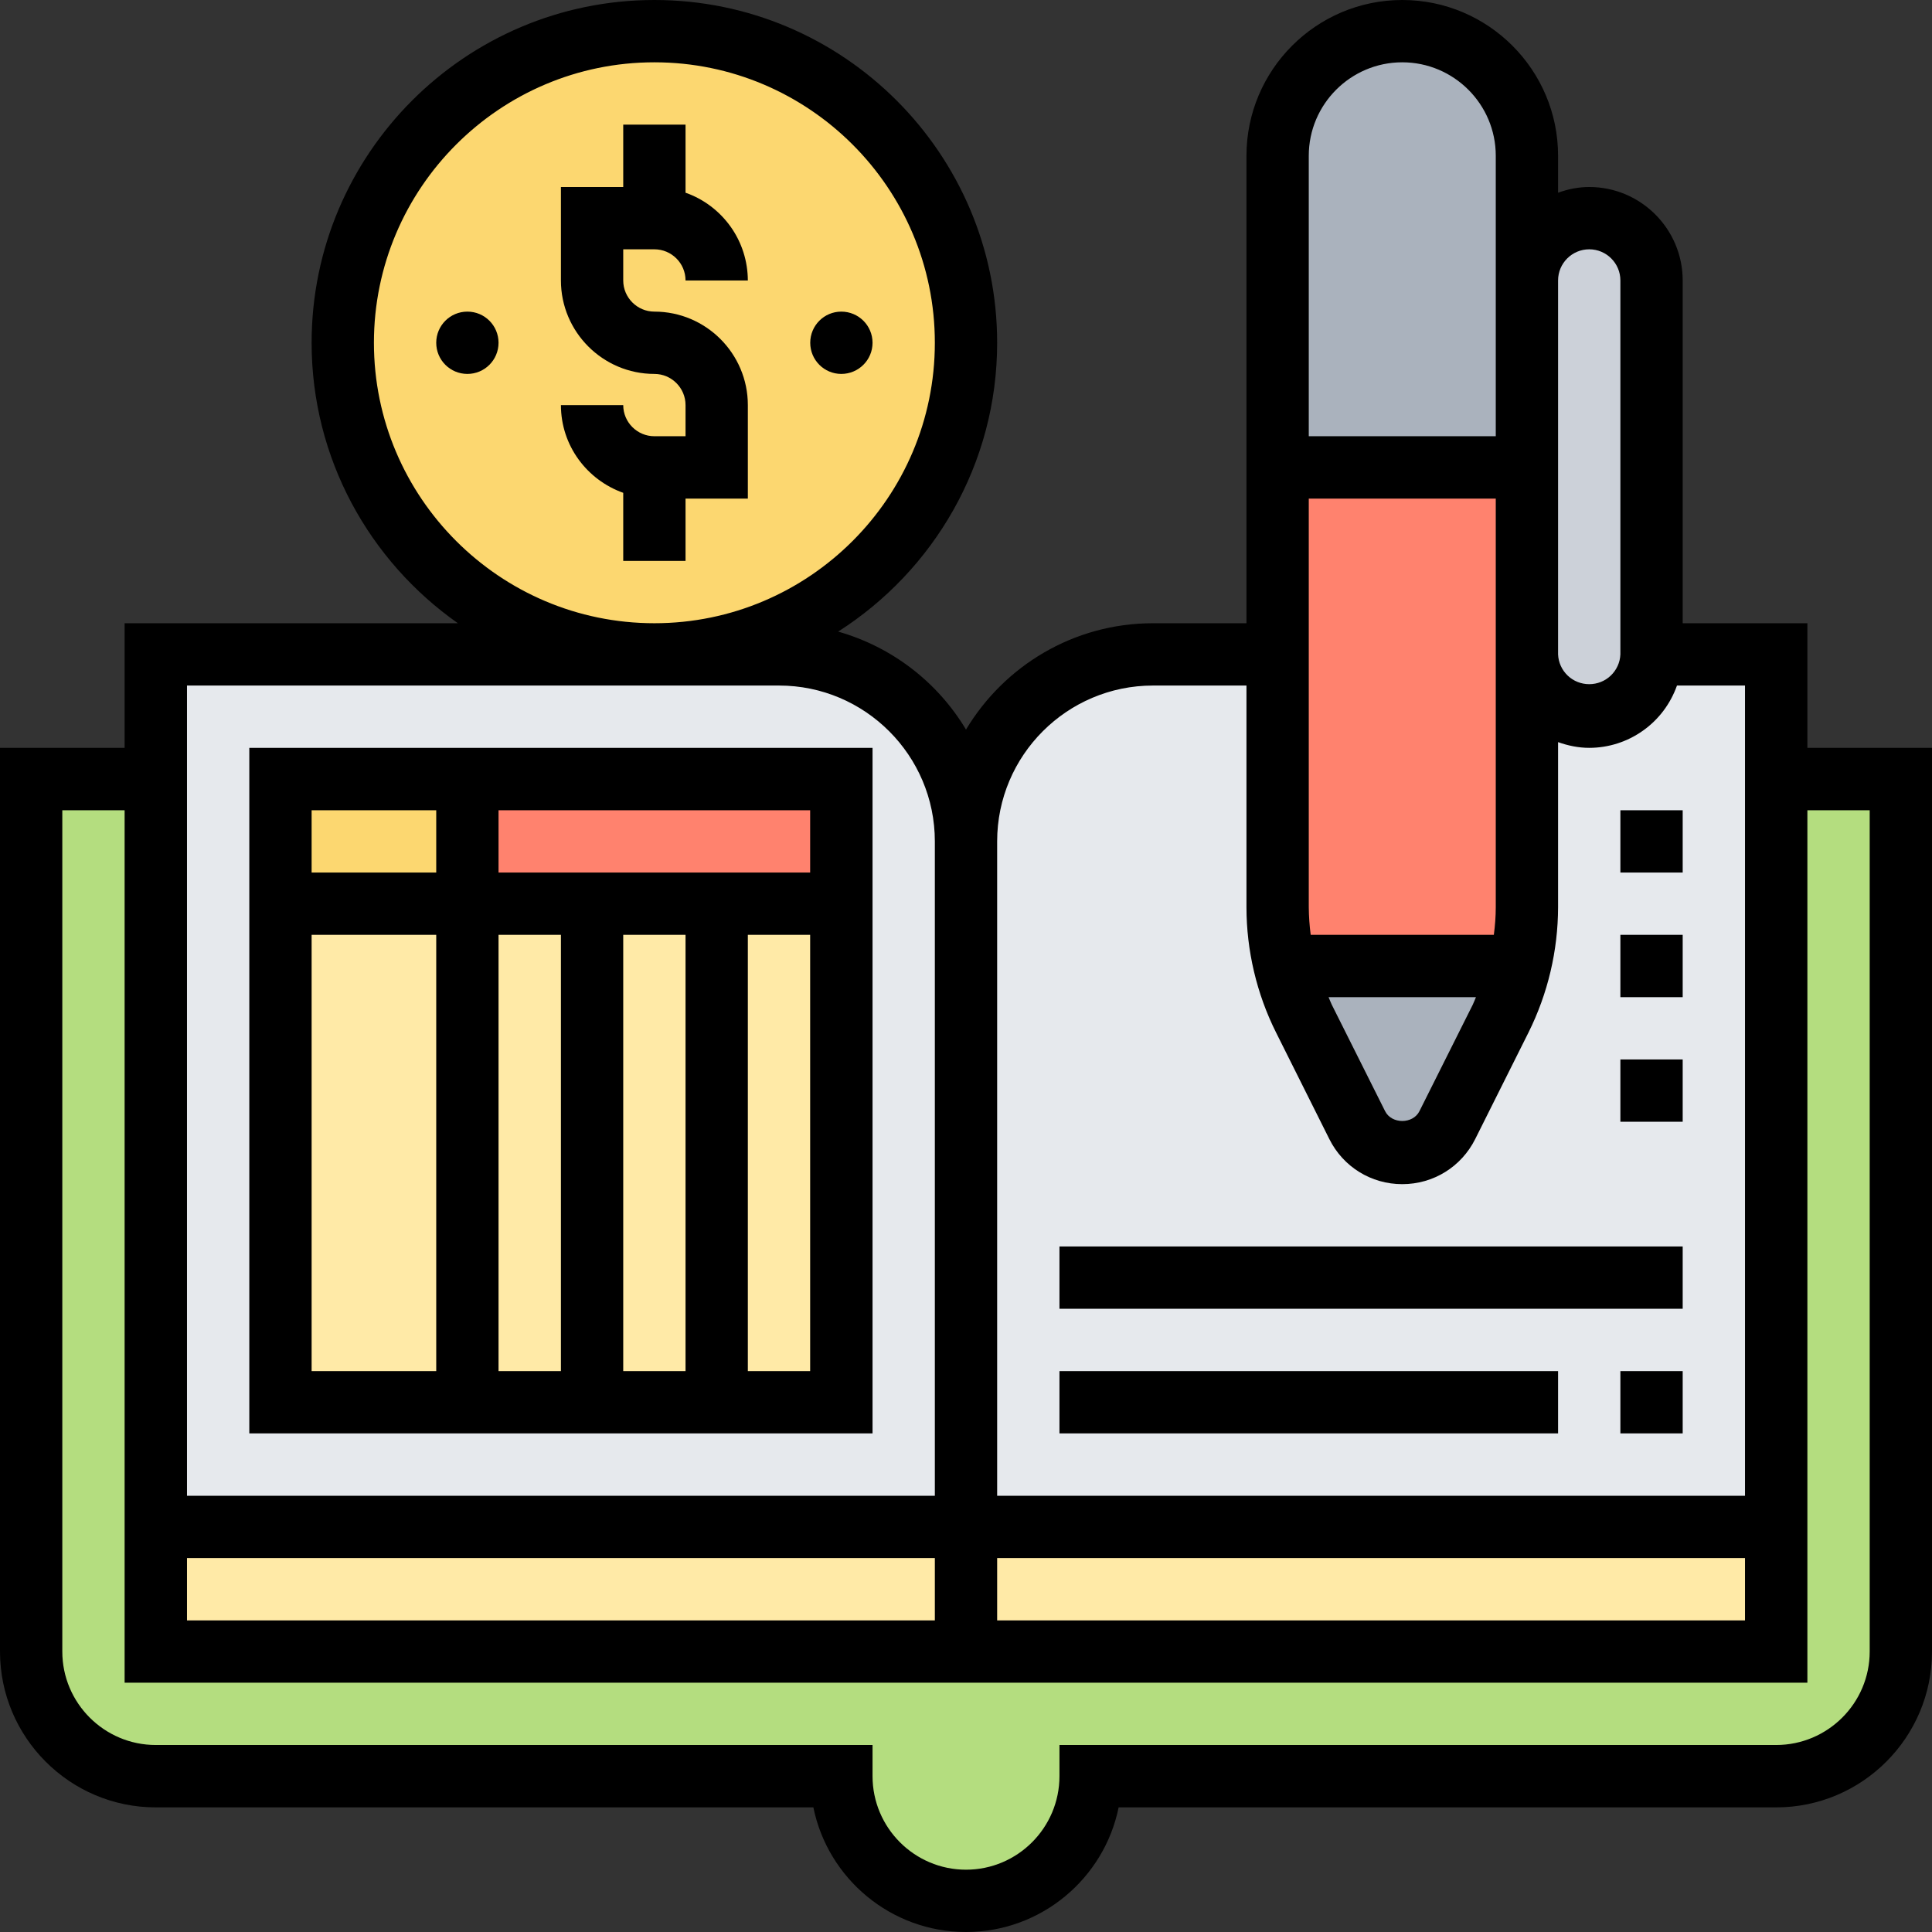 <svg width="24" height="24" viewBox="0 0 24 24" fill="none" xmlns="http://www.w3.org/2000/svg">
<rect x="0" y="0" width="24" height="24" fill="#333333" stroke="none"/>
<path d="M23.613 9.677V20.516C23.613 21.372 22.92 22.065 22.064 22.065H13.548C13.548 22.49 13.374 22.878 13.095 23.16C12.812 23.439 12.425 23.613 12 23.613C11.574 23.613 11.187 23.439 10.904 23.16C10.615 22.869 10.452 22.475 10.451 22.065H1.935C1.08 22.065 0.387 21.372 0.387 20.516V9.677H1.935V20.516H22.064V9.677H22.451H23.613Z" fill="#B4DD7F"/>
<path d="M12 18.968H1.936V20.516H22.065V18.968H12Z" fill="#FFEAA7"/>
<path d="M14.323 8.129C13.041 8.129 12 9.17 12 10.452C12 9.17 10.959 8.129 9.677 8.129H1.936V18.968H22.065V8.129H14.323Z" fill="#E6E9ED"/>
<path d="M8.903 11.226H3.483V17.419H10.451V11.226H8.903Z" fill="#FFEAA7"/>
<path d="M10.452 9.677V11.226H5.807V9.677H10.452Z" fill="#FF826E"/>
<path d="M3.483 9.678H5.806V11.226H3.483V9.678ZM8.129 0.387C10.265 0.387 11.999 2.121 11.999 4.258C11.999 6.395 10.265 8.129 8.129 8.129C5.992 8.129 4.258 6.395 4.258 4.258C4.258 2.121 5.992 0.387 8.129 0.387Z" fill="#FCD770"/>
<path d="M20.516 3.484V8.129C20.516 8.555 20.168 8.903 19.742 8.903C19.316 8.903 18.968 8.555 18.968 8.129V3.484C18.968 3.058 19.316 2.71 19.742 2.71C19.955 2.71 20.148 2.795 20.288 2.938C20.431 3.077 20.516 3.271 20.516 3.484Z" fill="#CCD1D9"/>
<path d="M18.968 8.129V11.268C18.968 11.516 18.937 11.76 18.883 12H15.956C15.902 11.76 15.871 11.516 15.871 11.268V5.806H18.968V8.129Z" fill="#FF826E"/>
<path d="M18.968 3.484V5.807H15.871V1.936C15.871 1.51 16.045 1.123 16.324 0.84C16.607 0.561 16.994 0.387 17.419 0.387C18.275 0.387 18.968 1.08 18.968 1.936V3.484ZM15.96 12H18.883C18.825 12.225 18.747 12.445 18.643 12.654L17.981 13.978C17.872 14.187 17.656 14.323 17.419 14.323C17.183 14.323 16.967 14.187 16.858 13.978L16.196 12.654C16.092 12.445 16.014 12.225 15.956 12H15.96Z" fill="#AAB2BD"/>
<path d="M22.452 9.29V7.742H20.903V3.484C20.903 2.844 20.382 2.323 19.742 2.323C19.606 2.323 19.476 2.35 19.355 2.394V1.935C19.355 0.868 18.487 0 17.419 0C16.352 0 15.484 0.868 15.484 1.935V7.742H14.323C13.336 7.742 12.474 8.273 12 9.063C11.645 8.47 11.077 8.035 10.412 7.846C11.598 7.089 12.387 5.765 12.387 4.258C12.387 1.91 10.477 0 8.129 0C5.781 0 3.871 1.91 3.871 4.258C3.871 5.698 4.591 6.971 5.688 7.742H1.548V9.29H0V20.516C0 21.583 0.868 22.452 1.935 22.452H10.104C10.283 23.334 11.066 24 12 24C12.934 24 13.717 23.334 13.896 22.452H22.064C23.132 22.452 24 21.583 24 20.516V9.29H22.452ZM2.323 19.355H11.613V20.129H2.323V19.355ZM12.387 19.355H21.677V20.129H12.387V19.355ZM19.742 3.097C19.955 3.097 20.129 3.27 20.129 3.484V8.129C20.125 8.229 20.082 8.323 20.01 8.392C19.938 8.461 19.842 8.499 19.742 8.499C19.642 8.499 19.546 8.461 19.474 8.392C19.402 8.323 19.359 8.229 19.355 8.129V3.484C19.355 3.27 19.529 3.097 19.742 3.097ZM18.581 11.269C18.581 11.384 18.572 11.499 18.557 11.613H16.282C16.267 11.499 16.259 11.384 16.258 11.269V6.194H18.581V8.129V11.269ZM18.335 12.387C18.321 12.418 18.31 12.451 18.295 12.481L17.633 13.803C17.552 13.966 17.287 13.966 17.206 13.803L16.544 12.481C16.529 12.451 16.518 12.418 16.504 12.387H18.335ZM17.419 0.774C18.06 0.774 18.581 1.295 18.581 1.935V5.419H16.258V1.935C16.258 1.295 16.779 0.774 17.419 0.774ZM14.323 8.516H15.484V11.269C15.484 11.807 15.611 12.346 15.852 12.827L16.513 14.149C16.685 14.495 17.033 14.71 17.419 14.71C17.806 14.71 18.153 14.495 18.326 14.149L18.987 12.827C19.228 12.343 19.354 11.81 19.355 11.269V9.219C19.476 9.262 19.606 9.29 19.742 9.29C19.981 9.29 20.215 9.215 20.41 9.076C20.605 8.938 20.752 8.742 20.832 8.516H21.677V18.581H12.387V10.452C12.387 9.384 13.255 8.516 14.323 8.516ZM4.645 4.258C4.645 2.337 6.208 0.774 8.129 0.774C10.05 0.774 11.613 2.337 11.613 4.258C11.613 6.179 10.05 7.742 8.129 7.742C6.208 7.742 4.645 6.179 4.645 4.258ZM9.677 8.516C10.745 8.516 11.613 9.384 11.613 10.452V18.581H2.323V8.516H9.677ZM23.226 20.516C23.226 21.156 22.705 21.677 22.064 21.677H13.161V22.064C13.161 22.705 12.64 23.226 12 23.226C11.36 23.226 10.839 22.705 10.839 22.064V21.677H1.935C1.295 21.677 0.774 21.156 0.774 20.516V10.065H1.548V20.903H22.452V10.065H23.226V20.516Z" fill="black"/>
<path d="M13.161 15.484H20.903V16.258H13.161V15.484ZM13.161 17.032H19.355V17.806H13.161V17.032ZM20.129 17.032H20.903V17.806H20.129V17.032ZM20.129 10.065H20.903V10.839H20.129V10.065ZM20.129 11.613H20.903V12.387H20.129V11.613ZM20.129 13.161H20.903V13.935H20.129V13.161ZM10.839 9.29H3.097V17.806H10.839V9.29ZM10.064 10.839H6.193V10.065H10.064V10.839ZM7.742 11.613H8.516V17.032H7.742V11.613ZM6.968 17.032H6.193V11.613H6.968V17.032ZM5.419 10.065V10.839H3.871V10.065H5.419ZM3.871 11.613H5.419V17.032H3.871V11.613ZM9.29 17.032V11.613H10.064V17.032H9.29ZM8.129 3.097C8.342 3.097 8.516 3.27 8.516 3.484H9.29C9.289 3.244 9.215 3.011 9.076 2.816C8.937 2.621 8.742 2.473 8.516 2.394V1.548H7.742V2.323H6.968V3.484C6.968 4.124 7.489 4.645 8.129 4.645C8.342 4.645 8.516 4.819 8.516 5.032V5.419H8.129C7.916 5.419 7.742 5.246 7.742 5.032H6.968C6.968 5.536 7.292 5.962 7.742 6.122V6.968H8.516V6.194H9.29V5.032C9.29 4.392 8.769 3.871 8.129 3.871C7.916 3.871 7.742 3.697 7.742 3.484V3.097H8.129Z" fill="black"/>
<path d="M5.806 4.645C6.02 4.645 6.193 4.472 6.193 4.258C6.193 4.044 6.02 3.871 5.806 3.871C5.592 3.871 5.419 4.044 5.419 4.258C5.419 4.472 5.592 4.645 5.806 4.645Z" fill="black"/>
<path d="M10.451 4.645C10.665 4.645 10.839 4.472 10.839 4.258C10.839 4.044 10.665 3.871 10.451 3.871C10.238 3.871 10.065 4.044 10.065 4.258C10.065 4.472 10.238 4.645 10.451 4.645Z" fill="black"/>
</svg>
